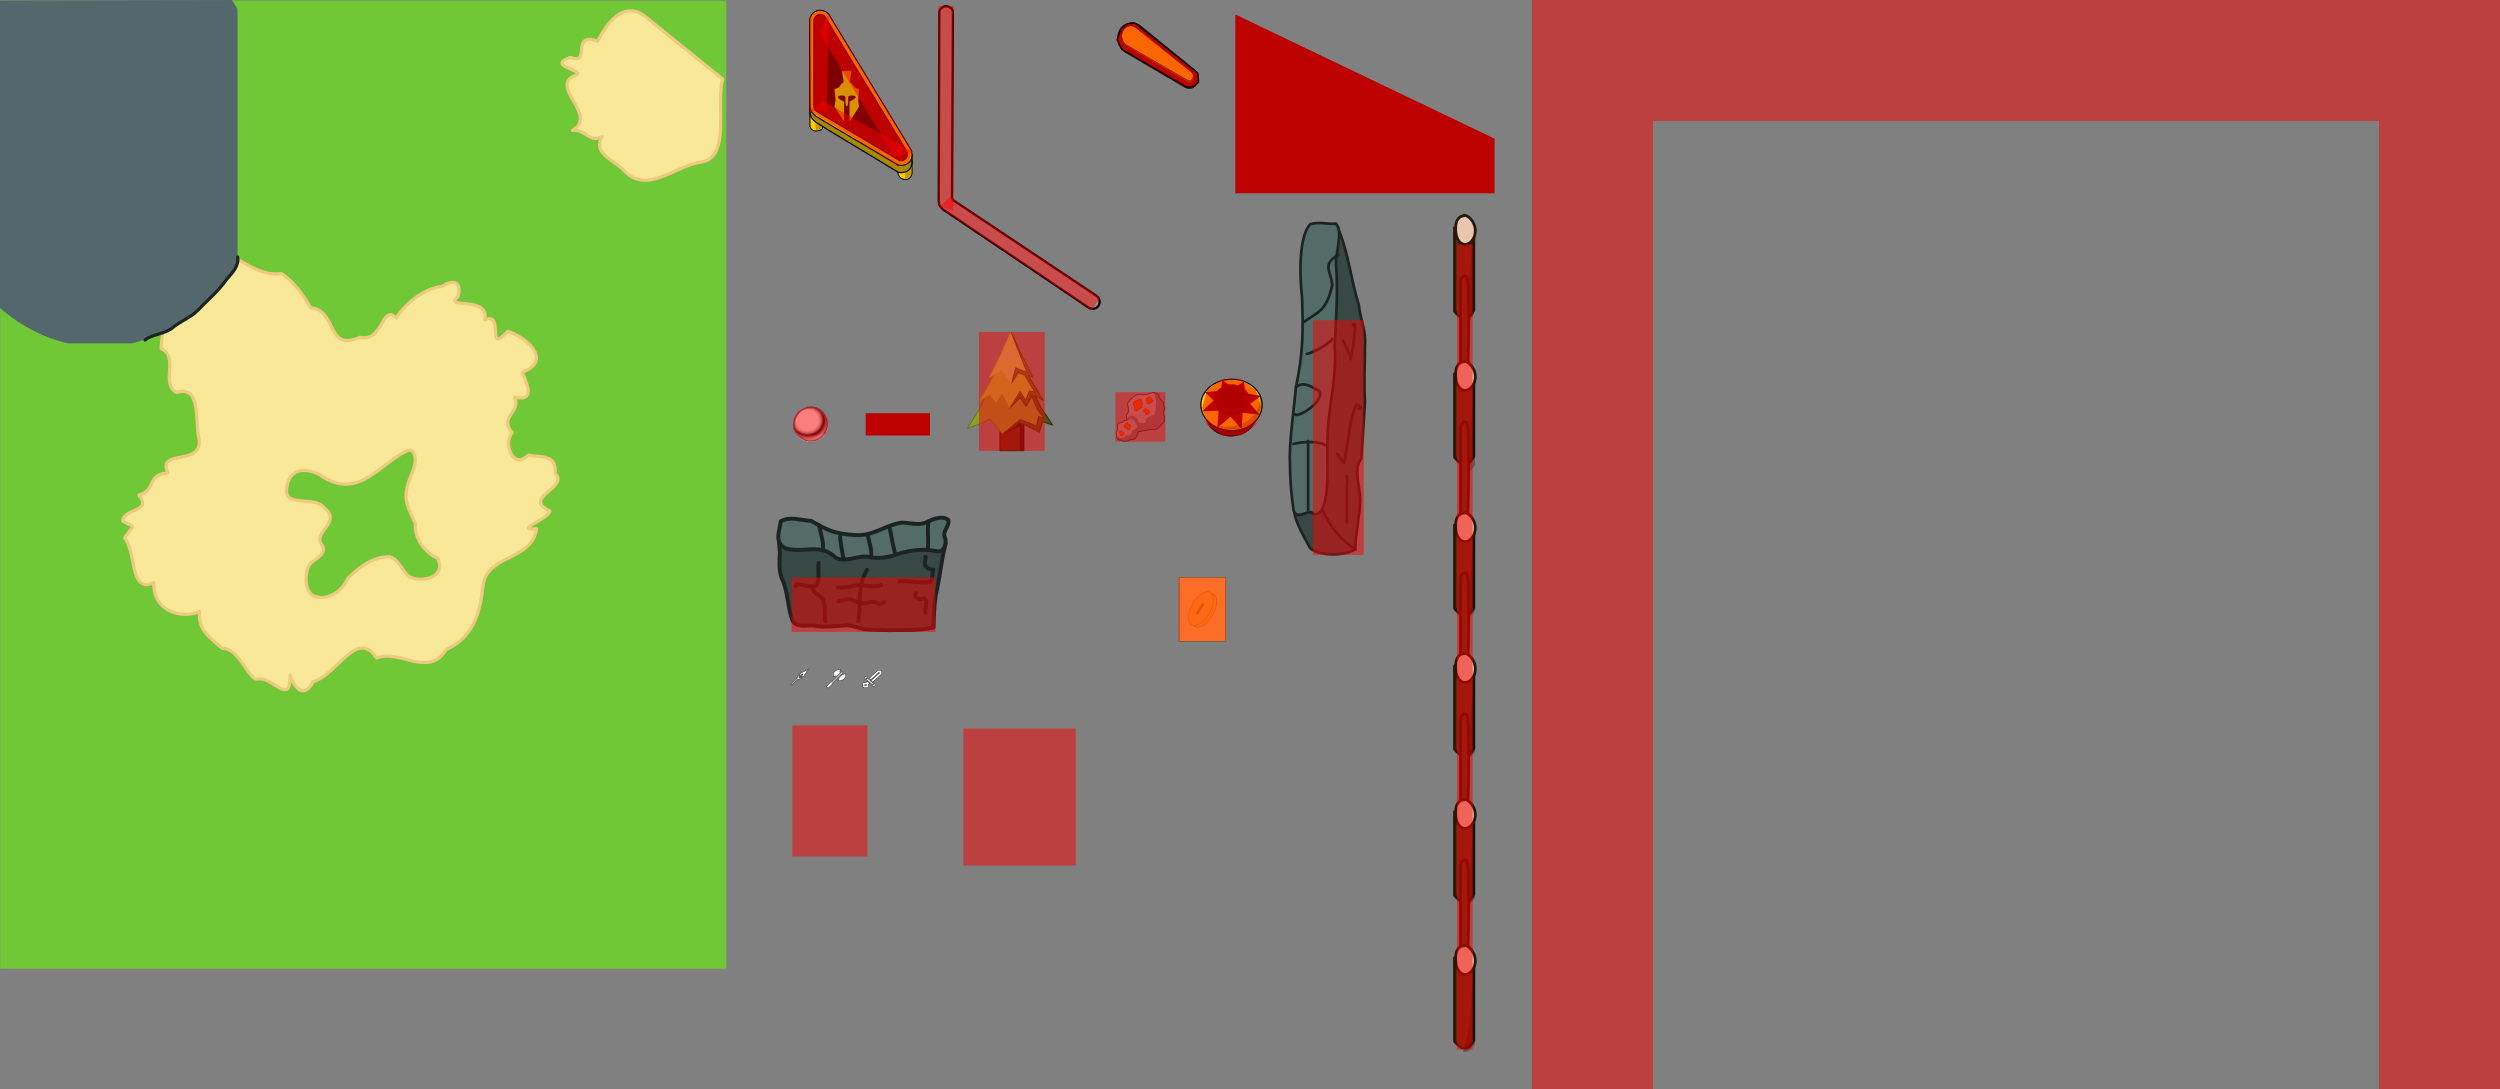 <svg id="svg1070" width="2066" height="900" version="1.1" viewBox="0 0 2066 900" xmlns="http://www.w3.org/2000/svg"><rect x="0" y="0" width="2066" height="900" fill="#808080" stroke="none"/><defs id="defs1064"><radialGradient id="radialGradient6087-1" cx="285.3" cy="93.49" r="78.39" gradientTransform="matrix(.232 0 0 .213 601 327.4)" gradientUnits="userSpaceOnUse"><stop id="stop10077" stop-color="#fff" offset="0"/><stop id="stop10079" stop-color="#fff" offset=".495"/><stop id="stop10081" stop-color="#bababa" offset=".624"/><stop id="stop10083" offset=".751"/><stop id="stop10085" stop-color="#fff" offset="1"/></radialGradient><radialGradient id="radialGradient6065-2" cx="117.7" cy="103.6" r="78.39" gradientTransform="matrix(-.251 0 0 -.254 699.4 376.8)" gradientUnits="userSpaceOnUse"><stop id="stop10066" stop-color="#fff" stop-opacity="0" offset="0"/><stop id="stop10068" stop-color="#6c6c6c" stop-opacity="0" offset=".619"/><stop id="stop10070" stop-color="#43434f" offset=".699"/><stop id="stop10072" stop-color="#fff" stop-opacity="0" offset=".82"/><stop id="stop10074" stop-color="#5d5d5d" offset="1"/></radialGradient></defs><g id="layer1"><g id="kicker"><path id="path1676" d="m669.3 102.4v-14.5l9.4 3.1 1.3 11.6c-0.2 1.4 0.2 3.8-1.1 4.3-0.5 0.3-2.3 1.6-5.6 1.3-3.2-0.4-4.2-3.5-4-5.8z" fill="#fc0" stroke="#000" stroke-dashoffset="2.694" stroke-linecap="square" stroke-width=".847"/><path id="path1678" d="m753.7 142.3v-14.4l-11.3 2.8-0.2 12.4c0 1.5 0.8 2.8 1.9 3.8 1.3 1.4 4.5 1.6 5.6 1.3 2.7-0.7 4.1-3.5 4-5.9z" fill="#fc0" stroke="#000" stroke-dashoffset="2.694" stroke-linecap="square" stroke-width=".847"/><g fill="#a80"><path id="path1680" d="m753.2 137c0 1 0.1 2.2 0.1 3.3-0.1 0.7 0.1 2.9-0.3 4.2-0.5 1.1-1.6 2.7-3 3.1-0.3 0.1-0.6 0.3-2 0.2 0-2-0.3-7.9 1.1-9.6 0.7-0.7 1.5-0.1 2.3-0.6 0.4-0.3 1.2-1 1.8-0.6" opacity=".709"/><path id="path1682" d="m674 100.2c0.1 1 0 1.9 0 2.9 0 1.3-0.1 3.4 0.2 4.6 1.2 0.3 4-0.8 4.6-1.2 0.6-0.5 1.2-2.2 0.1-3.5-1.4-1.4-3.3-1.1-4.8-2.8z" opacity=".709"/><path id="path1684" d="m742.3 142.4c1.7 0.3 5.8 0.9 9.4-2.5 0.7-0.7 2.3-4.2 1.9-6.4 0-1.6-0.3-3.1-1.1-4.5l-66.1-111.4c-0.6-1.4-0.9-2.4-3-4.2-1.8-1.4-4.9-2.2-7.1-1.8-4 0.7-7.4 4.7-7.1 9l0.2 72.3c0.4 4.1 2.1 5.9 4.8 8.1 10.2 6.7 48.3 29.2 68.1 41.4z" stroke="#000" stroke-dashoffset="2.694" stroke-width="1.012"/></g><path id="path1688" d="m742.3 136.4c1.7 0.3 5.8 0.9 9.4-2.5 0.7-0.6 2.3-4 1.9-6.2 0-1.6-0.3-3.1-1.1-4.4l-66.1-108.9c-0.6-1.2-0.9-2.3-3-4-1.8-1.4-4.9-2.2-7.1-1.8-4 0.7-7.4 4.7-7.1 8.8l0.2 70.7c0.4 3.8 2.1 5.7 4.8 7.9 10.2 6.5 48.3 28.5 68.1 40.4z" fill="#fc0" stroke="#000" stroke-dashoffset="2.694"/><path id="path1690" d="m672.5 87.6 0.1 1.1v0.2l0.3 0.9c0.2 0.3 0.4 0.7 0.6 0.9 0.2 0.3 0.5 0.6 0.7 0.9 0.3 0.1 0.5 0.3 0.7 0.6l65.7 38.9 0.3 0.1c0.2 0.3 0.4 0.4 0.6 0.5 0.4 0.2 0.7 0.4 1 0.6 0.4 0.2 0.7 0.3 1.2 0.4 0.3 0.1 0.6 0.1 1 0.1h0.4c0.2 0 0.5-0.1 0.7-0.1 0.3-0.1 0.8-0.2 1.1-0.3 0.3-0.3 0.7-0.4 0.9-0.6 0.3-0.2 0.7-0.6 0.9-0.8 0-0.1 0.1-0.1 0.1-0.1 0.2-0.3 0.3-0.5 0.6-0.8 0.1-0.3 0.2-0.6 0.3-1 0.1-0.3 0.2-0.8 0.2-1.1v-1.1c-0.1-0.4-0.1-0.7-0.2-1.1s-0.2-0.7-0.4-1c-0.2-0.2-0.2-0.4-0.3-0.5l-0.3-0.6-2.4-3.8-1.6-2.8-2.4-3.9-1.7-2.8-1.8-2.9-2.3-3.8-1.7-2.9-2.3-3.8-0.6-0.9-0.7-1-0.5-0.9-1.7-2.9-2.4-3.8-1.8-3-1.6-2.9-2.4-3.8-1.8-2.8-37-61c-0.1-0.1-0.1-0.2-0.2-0.3-0.2-0.3-0.4-0.5-0.7-0.8l-0.9-0.6c-0.4-0.1-0.7-0.2-1.1-0.3-0.4-0.2-0.7-0.2-1.1-0.2h-0.1c-0.4 0-0.7 0-1 0.1-0.4 0.1-0.7 0.2-1.1 0.3-0.3 0.1-0.6 0.3-0.9 0.6-0.3 0.2-0.6 0.4-0.9 0.7-0.2 0.2-0.4 0.6-0.6 0.9s-0.4 0.6-0.6 1c-0.1 0.3-0.2 0.7-0.3 1v0.5 71.2" fill="#800000" stroke="#000" stroke-dashoffset="2.694" stroke-width=".7"/><path id="path1692" d="m703.8 58.8-1.6 9.2c0.7 0.3 3 1.4 3.7 4l4 1.7-0.7 9.4 0.7 5.1-7.9 12.5v-16.7c0.7-0.4 1.3-0.7 1.9-0.9 0.9-0.7 3.4-1.9 3.2-3-0.1-1.4-6.1-1.9-6.1 0.2-0.1 0.7 0.2 7.4-1.1 7.6-0.9 0-1.2-2.8-1.2-3.2 0-0.6-0.1-1.1-0.1-1.7-0.1-1 0.3-3.2-0.4-3.5-1.1-0.8-3.6-1-5.2 0-0.2 0.1-0.5 0.2-0.5 0.6 0 0.9 0.7 1.4 1.3 1.8s1.4 0.9 1.9 1.2c0.2 0.2 1.4 0.5 1.8 0.9l0.1 16.8-8-12.7 0.9-4.9-0.8-9.5 4-1.6c0.4-1.5 1.7-3.4 3.6-4l-1.5-9.3c0.6-0.1 1.4-0.2 1.9-0.2 0.7 0 2.5-0.2 3.8 0 0.8 0.1 1.7 0.1 2.3 0.2z" fill="#fc0" opacity=".709"/></g><path id="bend" d="m900.4 254.7-120.6-81.3c-2.2-2.2-3.9-2.9-4-7.2l0.5-156.1c0-2.5 3-5.1 5.6-4.9 2.7 0.1 5.7 2 5.6 5l-0.8 151.2c0 1.2-0.3 3.2 1.2 4.2l118.4 79c3.3 2.5 2.8 6.3 1.2 8.4s-5.1 2.9-7 1.5" fill="#999" stroke="#000" stroke-dashoffset="2.69" stroke-linecap="round" stroke-linejoin="round" stroke-width="1.89"/><g id="flipper" fill-rule="evenodd"><path id="path1754" d="m924 34.4c0.6 4.3 3.3 7.9 7 9.6l47.8 28.1c1.3 0.8 2.7 1.2 4.1 1.2 4.1 0 7.5-3.5 7.5-7.8 0-0.7-0.1-1.5-0.3-2.2v0.7c0 4.3-3.4 7.8-7.5 7.8-1.4 0-2.8-0.5-4-1.3l-47.9-28.1c-3.3-1.5-5.7-4.4-6.7-8z" fill="#800000" stop-color="#000000" stroke="#000" stroke-width=".176" style="font-variation-settings:normal"/><path id="path1756" d="m924 34.4c0.6 4.3 3.3 7.9 7 9.6l47.8 28.1c1.3 0.8 2.7 1.2 4.1 1.2 4.1 0 7.5-3.5 7.5-7.8 0-0.7-0.1-1.5-0.3-2.2v0.7c0 4.3-3.4 7.8-7.5 7.8-1.4 0-2.8-0.5-4-1.3l-47.9-28.1c-3.3-1.5-5.7-4.4-6.7-8z" opacity=".353" stop-color="#000000" style="font-variation-settings:normal"/><path id="path1758" d="m935.3 18.8c-6.4 0-11.7 5.6-11.7 12.3 0 4.9 2.8 9.4 7.1 11.3l47.9 28.1c1.2 0.8 2.6 1.3 4 1.3 4.1 0 7.5-3.5 7.5-7.8 0-2.4-1-4.6-2.7-6.1l-44.4-36.1c-0.3-0.3-0.6-0.5-0.9-0.7l-0.4-0.4v0.1c-1.9-1.3-4.1-2-6.3-2z" fill="#800000" stop-color="#000000" stroke="#000" stroke-width=".588" style="font-variation-settings:normal"/><path id="path1760" d="m927 29.7c0 0.2 0 0.5-0.1 0.8 0 2.8 1.3 5.5 3.5 7.1v0.1l50.5 29.5c0.6 0.4 1.2 0.6 1.9 0.6 1.9 0 3.4-1.7 3.4-3.8 0.1-0.4 0-0.7-0.1-1.1 0 2.1-1.5 3.7-3.4 3.7-0.6 0-1.3-0.2-1.8-0.6v0.1l-50.5-29.1v-0.1c-2.1-1.5-3.5-4.2-3.5-7.1v-0.1z" fill="#fc0" stop-color="#000000" stroke="#000" stroke-width=".178" style="font-variation-settings:normal"/><path id="path1762" d="m927 29.7c0 0.2 0 0.5-0.1 0.8 0 2.8 1.3 5.5 3.5 7.1v0.1l50.5 29.5c0.6 0.4 1.2 0.6 1.9 0.6 1.9 0 3.4-1.7 3.4-3.8 0.1-0.4 0-0.7-0.1-1.1 0 2.1-1.5 3.7-3.4 3.7-0.6 0-1.3-0.2-1.8-0.6v0.1l-50.5-29.1v-0.1c-2.1-1.5-3.5-4.2-3.5-7.1v-0.1z" opacity=".359" stop-color="#000000" style="font-variation-settings:normal"/><path id="path1764" d="m934.5 21.4c-4.1 0-7.5 3.8-7.5 8.4 0 2.9 1.3 5.6 3.5 7.1v0.1l50.4 29.1v-0.1c0.6 0.4 1.2 0.6 1.8 0.6 0.9 0.1 1.8-0.3 2.4-1 0.7-0.7 1.1-1.7 1.1-2.7 0-1.5-0.8-2.9-2-3.5v-0.1l-44.5-35.6c-0.5-0.5-1-0.9-1.5-1.2-1.1-0.7-2.3-1.1-3.6-1.1z" fill="#fc0" stop-color="#000000" stroke="#000" stroke-width=".412" style="font-variation-settings:normal"/></g><path id="gutter" d="m1021 12.14 214 102.5v45h-214z" fill="#800000" stop-color="#000000"/><g id="ball"><circle id="circle10092" cx="669.9" cy="350.6" r="14.54" fill="url(#radialGradient6087-1)" stroke="#b0b0b0" stroke-width=".056"/><circle id="circle10094" cx="669.9" cy="350.6" r="14.54" fill="url(#radialGradient6065-2)" stroke="#000" stroke-width=".056"/><path id="path10096" d="m656.6 356.5a14.54 14.54 0 0 0 13.3 8.5 14.54 14.54 0 0 0 12.6-7.4 21.31 14.33 0 0 1-11.9 2.5 21.31 14.33 0 0 1-14-3.6z" fill="#f2f2f2" opacity=".205" stroke-width=".186"/></g><g id="fence"><path id="path9984" d="m1202 791.5v69c3 3.4 5 5.6 8 5.6 4 0 5-1.3 8-6.5v-68.9zm0-120.6v69c3 3.4 5 5.5 8 5.5 4 0 5-1.3 8-6.5v-68.9zm0-120.7v68.9c3 3.4 5 5.6 8 5.6 4 0 5-1.2 8-6.4v-68.9zm0-116.3v68.9c3 3.6 5 5.6 8 5.6 4 0 5-1.4 8-6.5v-68.9zm0-125v68.9c3 3.6 5 5.7 8 5.7 4 0 5-1.6 8-6.5v-69zm0-120.7v69c3 3.6 5 5.6 8 5.6 4 0 5-1.5 8-6.5v-68.9z" fill="#502d16" stroke="#28170b" stroke-dashoffset="2.7" stroke-linecap="round" stroke-linejoin="round" stroke-width="2.306"/><path id="path9986" d="m1216 193.1c0 31.4-3 59.4-8 72.9 4 1.3 8-3.1 10-6.3v-66.1z" opacity=".29" stroke-width=".857"/><g stroke-width="3.294"><path id="path9988" d="m1217 317.5c0 32.2-3 60.3-8 73.2 4 1.3 8-3.2 10-6.4v-69z" opacity=".29"/><path id="path9992" d="m1217 438.2c0 32.3-3 60.3-8 73.2 4 1.4 8-3.2 10-6.4v-69z" opacity=".29"/><path id="path9996" d="m1217 554.5c0 32.3-3 60.3-8 73.2 4 1.3 8-3.2 10-6.4v-69z" opacity=".29"/><path id="path10000" d="m1217 675.2c0 32.3-3 60.3-8 73.2 4 1.4 8-3.2 10-6.4v-69z" opacity=".29"/></g><path id="path10002" d="m1207 787.3v-73.3c2-4.4 5-5.2 6 0.4 1 10.3 1 47.5 0 73.2zm0-120.7v-73.2c2-4.4 5-5.3 6 0.1 1 10.4 1 47.4 0 73.3zm0-116.3v-73.3c2-4.4 5-5.2 6 0 1 10.3 1 47.4 0 73.3zm0-125.1v-73.2c2-4.3 5-5.2 6 0 1 10.4 1 47.5 0 73.2zm0-120.6v-73.3c2-4.2 5-5.1 6 0 1 10.4 1 47.4 0 73.3z" fill="#502d16" stroke="#28170b" stroke-dashoffset="2.7" stroke-linecap="round" stroke-linejoin="round" stroke-width="2.306"/><path id="path10006" d="m1217 795.8c0 32.3-3 60.3-8 73.2 4 1.4 8-3.2 10-6.4v-68.9z" opacity=".29" stroke-width="3.294"/><path id="path10008" d="m1210 781.6c-4-0.1-7 3.7-7 9-1 15.6 10 19 15 9.1 4-9.5-3-18.1-8-18.6zm0-120.6c-4 0-7 3.6-7 9-1 15.5 10 18.9 15 9 4-9.5-3-18-8-18.5zm0-120.8c-4 0-7 3.8-7 9.2-1 15.5 10 18.9 15 9 4-9.5-3-18.2-8-18.6zm0-116.2c-4 0-7 3.6-7 9-1 15.5 10 18.9 15 9 4-9.5-3-18-8-18.5zm0-125.1c-4 0-7 3.9-7 9.1-1 15.5 10 18.9 15 9 4-9.4-3-18.1-8-18.4zm0-120.6c-4 0-7 3.9-7 9-1 15.6 10 19 15 9.1 4-9.4-3-18.1-8-18.6z" fill="#e9c6af" stroke="#28170b" stroke-dashoffset="2.7" stroke-linecap="round" stroke-linejoin="round" stroke-width="2.306"/></g><g id="g4148"><path id="plunger" d="m715.5 341.6h53v18.2h-53z" fill="#800000" stop-color="#000000"/></g><g id="tree" stroke-dashoffset="2.69" stroke-linecap="round" stroke-linejoin="round"><path id="rect2139" d="m826.4 346.3h19.7v26.1h-19.7z" fill="#502d16" stroke="#28170b" stroke-width=".815"/><path id="path2141" d="m816.4 324.2-7 13.7-10 16 9.9-3.3 8.8-4.3 10.6 12.3 13.8-9.7 16.4 8.4 2.6-8.6 8.5 2.9-10.1-15.5-9.2-19.4z" fill="#89a02c" stroke="#677821" stroke-width=".815"/><path id="path2143" d="m844.1 300.5-19.9 3.8-6 11.9-9.1 15.3 8.7-4.8 5.5 6.9 4.8-7.7 6.7 12.6 8.1-12.4 5.3 8.5 4-9.7 10.6 6.7z" fill="#abc837" stroke="#89a02c" stroke-width=".816"/><path id="path2145" d="m817.7 311.6c2.8-1 6.8-2.8 9.5-4.9 3.1 2.7 4.8 7.6 8.6 10.5 1.6 0 4-11 5.2-10.7 4 1.4 8.5 3.9 12.9 5.8-1.6-4.7-8.3-16.6-9.6-19.4-3.2-6.7-5.1-11.5-8.7-18.2-2 3.9-5.7 11.6-7.9 17.6z" fill="#bcd35f" stroke="#abc837" stroke-width=".815"/><path id="path2149" d="m835.5 274.6 13.1 33.1-4-1.6-5.2-2.2-3.4 12.8 5.5-8.8 5.4 2.2 8.1 13.9-3.9-0.9-0.4-0.3-3.1 8-4.6-7.4-8.6 14 8.7-8.6 4.8 7.1 4.8-8.4 4.4 10.7 5.6 7.4-4.5-1.5-1.7 7.8-13.3-5.3-14.6 11.9 14.6-6.8v20.1h2.8v-21.3l12.9 6.7 2.6-8.7 8.4 2.8-10-15.4-4.3-9 6.9 4.4-12.5-20.9c1.3 0.6 2.6 1.2 3.8 1.8-1.5-4.8-8.3-16.6-9.6-19.4-3.2-6.7-5-11.6-8.6-18.2z" opacity=".449" stroke="#000" stroke-width=".815"/></g><g id="iron"><path id="path2196" d="m931.3 347.4c-0.4-1.3-0.5-3.3-0.4-4.4 0.7-1.3 2-2.7 1.9-3.4 0.1-1.9-1.2-4.7-1-6.3 0.9-1.5 1.5-1.9 2.5-3.1 1.8-1.6 2.9-2.8 4.7-3.8 1.1-0.4 4.8-0.2 6-0.1 3.7-0.1 5.6-1.3 7.8-2 2.8 0.2 4.2 1.5 4.7 2.2 0.7 0.9-0.1 1.2 0.9 2.9 1.2 1.2 2.1 1.9 3.2 3.3-0.1 1.1-0.2 0.8-0.4 1.9 0.4 0.4 1.3 1.8 1.4 2.4-0.2 1.1-0.1 1.7-0.7 2.5-0.4 0.6-0.6 1.6-0.7 2 0.2 0.8 1.2 2 1.3 3.5 0 0.7 0 3.2-0.2 3.7-1.4 1-3.1 2.6-3.9 3.8-1.7 1.8-1.2 1.3-3.3 2.4-0.9 0.5-4 0.1-4.9 0.1-3.5 0.7-5.6 1-9.8 1.9 0 0.5 0.1 0.8 0.1 1.2-0.1 0.6-1.9 3.6-2.3 4.2-0.3 0.5-1.7 0.8-2.2 0.9s-1.7 0.3-2.2 0.3-1.6 0.9-2.2 1c-0.6 0.2-2.7-0.1-3.3 0.1-0.3 0.1-1-0.7-1.2-0.7-2.3-0.4-1.7 0.1-3.4-0.9-0.6-0.8-0.8-1.5-0.9-1.9-0.2-0.6 0.2-1.3 0.1-1.9-0.3-0.4-0.7-0.7-0.6-1.2 0.2-1.2 1.3-2.1 1.5-3.1-0.3-1.4-0.8-3.3 0-4.3 0.4-0.6 1.2-1.1 1.8-1.4 0.2-0.1 1.9 0.1 2 0 0.8-0.9 0.8-1 1.6-1.9 0.6-0.2 0.4 0.5 2.2 0.1z" fill="#999" stroke="#333" stroke-dashoffset="2.69" stroke-linecap="round" stroke-linejoin="round" stroke-width=".7"/><path id="path2198" d="m925.1 357.5c0-0.5 0.8-1.7 1.5-1.4 0.3 0.1 0.5 0.7 0.7 0.8 0.4 0.1 1.5 0.4 1.6 1.1 0.1 0.5-0.6 1.3-0.9 1.7-0.1 0.2-1.7 0.2-1.7 0.2-0.3-0.2-0.1-0.8-0.3-1.1-0.6-0.7-0.9-0.9-0.9-1.3zm4.7-6.3c0.3-0.2 0.8-1.6 1.4-1.8 0.6-0.3 1 0.7 1.2 0.9 0.4 0.3 1 0.2 1.3 0.5 0.2 0.1 0.1 0.5 0.3 0.7 0.1 0.1 0.6 0.2 0.6 0.5 0 0.4-0.5 0.8-0.7 1.2-0.3 0.7-0.5 2.4-1.7 1.6-1.7-1.2-4.6-2.2-2.4-3.6zm15.6-12.5c0.4-0.3 1.5-0.9 1.9-0.9 0.3 0.1 1.4 1.8 2.7 2 0.1 0.9 0 1.2-0.7 1.7-0.2 0.1-0.5 0.8-0.9 0.9-0.1 0-1.6 0.4-1.7 0.3-0.4-1.3-0.3-1.9-0.8-2.3-0.8-0.5-1-0.6-0.5-1.7zm1.8-8.7c0.2 1.5 1.2 3.8 1.9 3.9 0.4 0.2 1-0.6 1.4-0.8 1-0.7 2.5-1.1 2.3-1.5-0.2-0.7-0.2-0.7-0.6-1.3 0-0.9-0.8-0.5-1.3-1-0.2-0.2-0.4-0.4-0.5-0.6-0.3-0.4-0.3-0.2-0.8-0.6-0.4 0.3-1.2 0.5-1.8 0.9-0.4 0.2-0.5 0.6-0.6 1zm-10.5 3.7c0.1-0.6 0.1-1.2 0.5-1.6 1.3-1.3 5.2-2.3 6-1.9 0.4 0.2-0.1 1.5 0 1.9 0.2 0.8 0.7 0.6 1 1.5 0.2 0.5-0.6 0.9-0.5 1.5 0.1 0.7 0.9 1.3-0.8 1.9-0.6 0.2-1.6 1.1-2.1 1.5-1.3 1-1.6 1.9-2.8 0.7-0.7-0.8-0.2-2.6-0.3-3.1-0.2-0.6-0.7-0.6-1-2.4z" fill="#d45500" stroke="#a40" stroke-dashoffset="2.69" stroke-linecap="round" stroke-linejoin="round" stroke-width=".7"/><path id="path2200" d="m952.9 324.3c0.3 0.1 1 1.2 1.1 1.6 0.7 1.4 1 2.7 1.2 4.5 0.4 2.9-0.4 5.4-0.2 8 0.4 1.7-0.5 2.4-1 4.1-1.3 0.6-2.8 1.1-3.7 1.6-1 0.6-2 0.8-2.8 1.8-0.6 0.9 0.2 1.7-0.6 2.6-0.8 0.8-1.2 1-1.9 1.3-1.2-0.5-2.2-0.7-3.3 0-0.3-0.6-1.2-1.8-1.3-2.3-0.1-0.4-0.2-1.5-0.8-2-1.3-0.8-3.3-2.4-4.7-1.9-1 0.3-3.2 1.8-3.9 1.5 0 0.5 0.1 1 0.1 1.4 0 0.3 0.1 0.5 0.2 0.9 0.8-0.2 1.2-0.4 1.9-0.6 1-0.3 0.8-0.5 2.1-0.1 1.8 0.6 2.6 0.6 2.7 2.1 0.1 0.8 2.3 3.6 2.3 3.9-2 1.7-3.1 2.4-4.3 3-0.2 0.5-0.7 0.6-0.8 2.2-0.7 0.3-1 0.9-1.4 1.2-0.3 0.4 0 0-0.6 0.7-0.4 0-1.1-0.3-2.7 0.3-0.5 0-1.3 1.2-1.3 1.2-1 0.3-2 0.4-2.5 0.5-0.4 1-2.8-0.7-3.9-0.8l-0.1 0.1v0.1c0.2 0.4 0.3 1.1 0.9 1.9 1.8 1 1.1 0.4 3.4 0.9 0.3 0 0.9 0.8 1.2 0.7 0.7-0.2 2.7 0.1 3.4-0.1 0.5-0.1 1.6-1 2.2-1 0.5-0.1 1.7-0.2 2.2-0.3 0.4-0.1 1.9-0.4 2.2-0.9 0.4-0.6 2.2-3.6 2.3-4.3 0-0.3 0-0.6-0.1-1.1 4.2-0.9 6.2-1.2 9.7-1.9 1 0 4.1 0.3 4.9-0.1 2.1-1.2 1.6-0.7 3.4-2.4 0.8-1.3 2.5-2.8 3.8-3.8 0.3-0.6 0.3-3.1 0.3-3.7-0.1-1.6-1.2-2.8-1.3-3.6 0.1-0.3 0.3-1.3 0.7-2 0.6-0.8 0.5-1.4 0.7-2.5-0.1-0.5-1.1-2-1.4-2.4 0.2-1.1 0.3-0.8 0.4-1.9-1.1-1.4-2.1-2-3.2-3.3-1-1.7-0.2-2-0.9-2.9-0.6-0.6-1.9-2-4.7-2.2z" opacity=".304"/></g><g id="bumper"><path id="path2233" d="m1038 343.3c0 4.6-2 9-6 12.2s-9 5-15 5c-11 0-20.5-7.7-20.5-17.2 0-4.5 2.2-8.9 6.5-12.1 4-3.2 9-5 14-5 6 0 11 1.8 15 5s6 7.6 6 12.1" fill="#540000" fill-rule="evenodd" stop-color="#000000" stroke="#000" stroke-width=".284" style="font-variation-settings:normal"/><path id="path2235" d="m1043 334.6c0 11.8-11 21.3-25 21.3s-25.6-9.5-25.6-21.3c0-5.6 2.7-11 7.5-15 5.1-4 11.1-6.2 18.1-6.2 14 0 25 9.5 25 21.2" fill="#fc0" fill-rule="evenodd" stop-color="#000000" stroke="#000" style="font-variation-settings:normal"/><path id="path2237" d="m1010 314.2-1 8.8-13.2 1 7.2 6.9-9.6 9 13.6-0.5-1 14.1 11-9.2 9 10.3 1-13.4 14 1.5-8-9 9-6.5-13-2.4-1-9.4-7 4.3-4-0.8z" fill="#800000" stroke-dashoffset="2.694" stroke-width="2.646"/><g fill-rule="evenodd"><path id="path2239" d="m1040 324.3c1 2 1 4 1 6 0 6-3 11.7-8 15.9s-13 6.6-20 6.6c-4 0-8-0.7-12-2 5 3.3 11 5.1 17 5.1 7 0 13-2.2 18-6.2s7-9.4 7-15c0-3.7-1-7.2-3-10.4z" opacity=".252" stop-color="#000000" style="font-variation-settings:normal"/><path id="path2241" d="m1032 329.5c0 3.1-1 6.1-4 8.3s-6 3.4-10 3.4-7-1.2-10-3.4-4-5.2-4-8.3 1-6 4-8.2 6-3.5 10-3.5 7 1.3 10 3.5 4 5.1 4 8.2" fill="#800000" stop-color="#000000" stroke="#000" stroke-width=".284" style="font-variation-settings:normal"/><path id="path2243" d="m1032 327.5v2c0 3.1-1 6.1-4 8.3s-6 3.4-10 3.4c-7 0-12-3.5-14-8.7 1 5.9 7 10.3 14 10.3 8 0 14-5.4 14-12.1v-3.2z" opacity=".242" stop-color="#000000" stroke-width="0" style="font-variation-settings:normal"/><path id="path2245" d="m1030 329.1c0 2.6-1 5.1-3 6.9-3 1.8-6 2.8-9 2.8s-6-1-9-2.8c-2-1.8-3-4.3-3-6.9s1-5.1 3-6.9c3-1.8 6-2.8 9-2.8 7 0 12 4.3 12 9.7" opacity=".205" stop-color="#000000" stroke-width="0" style="font-variation-settings:normal"/></g></g><g id="large-mine-wall" stroke="#1c2422" stroke-dashoffset="2.69" stroke-linecap="round" stroke-linejoin="round" stroke-width="2.237"><path id="path1663" d="m1104 184.9c10 20.1 12 45.4 19 67.3 1 11.2 6 21.5 5 33 0 15.8-1 31.5 0 47.1-1 15.5-2 30.9-3 46.5-7 9.4-1 22.8-1 34 0 12.3-4 29.1-4 41.3-14 7.3-36 3.5-38-2.5-19-33.2-11-31.8-10-42.7 6-55.6 15-110.4 23-165.2 3-19.6 6-39.1 9-58.8z" fill="#374845"/><path id="path1665" d="m1076 245.1c1 28.3 1 46.8-5 74.5-1 12.5-6 48.6-5 61.8 0 13.5 1 27.1 3 40.5 4 9.2 12-2.8 17 3 15 1.5 10-47.5 11-59.2 0-28.6 8-51.9 6-78.6 1-24.1 3-45.3 1-70.1 0-9.2 6-25.7 0-32.1-7 0.4-14-1.7-21 0.3-10 9.5-9 44.6-7 59.9z" fill="#536c67"/><path id="path1667" d="m1110 281.6c2 4.7 6 11.3 6 15.3 2-7 6-35.7 2-28.2m-5 162.9v-27.7c0-0.8 1-10.3 0-10.2m-8-18.4c1 0.3 6 8.9 6 7.3 2-12.8 5-39.5 10-48.3 0-1.3 7 4.8 2 3.5m-3 116.2c-12-7.7-21-19.1-27-32.3m13-211.2c-14 8.4-6 13.6-5 25-5 23-13 22.4-24 31m3 25.9c5-0.4 20-9.4 21-12.4m-30 39.5c7-4.1 11-0.6 19 3.4 6 8.1-18 23.3-20 19.4m11 22.1v57m-12-54.5c7-2.1 22-2.3 26 0.9" fill="none"/></g><g id="small-mine-wall" stroke="#1c2422" stroke-dashoffset="2.69" stroke-linecap="round" stroke-linejoin="round" stroke-width="3.257"><path id="path1719" d="m781.5 449c-3.7 14.5-5 29.4-8.4 44-1.1 8.5-1.4 17-1.6 25.6-5.9 1.2-12 1.7-18 2-13 0-26.1 0.5-39-0.6-6-1-11.5-4.1-17.6-3-8.1 0.5-16.4 1.6-24.4 0-5.7-0.4-12.6 1.8-17-3-5-11.6-3.9-24.8-9.5-36.2-2.5-6.9-1.8-14.3-1.5-21.4-0.2-4.6-1.6-9.5 0.5-13.9" fill="#374845"/><path id="path1721" d="m645.3 430.8c7.7-4.5 16.7-0.6 25-0.4 14.1 8.3 20.4 10.9 37 11.8 14.5 0.9 25.1-8.7 38.1-10.3 7 0 14.5 3 21.1-0.8 5.1-2.3 12.2-5.3 17.2-1.4 1.3 5.1-5.4 9.5-2.7 14.8 1.5 4.7-0.8 12.5-6.9 11-10.1-2-20.8-1.2-30.6 1.9-8.6 3.2-18.2 4.9-27.2 2.5-8.6-0.4-17.2 4.9-25.5 1.2-12.6-12.7-24.9-3.8-41.2-7.8-10.6-5-5-15.1-4.4-22.5z" fill="#536c67"/><path id="path1723-5" d="m767.1 432.3c-0.8 6.8 0.5 16.4-0.5 21.5m-31.3-17.2c1.6 7.7 2.5 13.6 4.4 20.9m-22.4-15.3c0.5 5.6 3.8 12.4 2.4 18m-25.4-17c0 4.9 2.2 14.8 2.7 18.3m-20.1-27.4c0.8 4.2 4.5 16.9 3 19.9" fill="none"/><path id="path1725" d="m671.7 484.4c-0.9 6.5 6.3 6.7 8.7 11 1.9 5.7 1 13.8 1.5 18.1m-5.3-48.4c-1.1 5.4 1.4 15.9-2.2 18.8-4.7 3.3-16.6-4-17 0.6m99.5 5.6c-2.9 4.3 3.8 6.3 6.7 4.3 4.1 2.4 0.5 8.2 1.2 12.1m-21.5-26.1c8.7-0.8 17.4 2 25.3 0.5 2.6-2.6 1.5-8 2.8-10.2-12.4-0.8-4.1-11.9-7-10.4m-71.7 36.7c4.1-0.5 8.5-3.2 12.5-0.8 4.2 1.5 9.1 4 13.5 1.5 3.9-2 8.5 3.9 11.9 0m-38.5-12.1c7.8 1.2 15.3-3.6 23.1-1.6 4.3 0.7 8.8 1 13.1-0.5m-11.8-12.6c-8.8 14.9-4.6 29.1-7.3 42.5" fill="none"/></g><g id="gold"><path id="rect3474" d="m974.4 477.2h38.6v52.7h-38.6z" fill="#ffdd4f" stroke="#2b2200" stroke-dashoffset="2.7" stroke-linecap="round" stroke-linejoin="round" stroke-width=".329"/><g stroke="#d4aa00"><path id="ellipse3476" d="m1002 508.4a7.991 15.51 30 0 1-14.6 9.4 7.991 15.51 30 0 1 0.8-17.4 7.991 15.51 30 0 1 14.8-9.4 7.991 15.51 30 0 1-1 17.4" fill="#ffd42a" fill-rule="evenodd" stop-color="#000000" stroke-width=".47" style="font-variation-settings:normal"/><path id="ellipse3480" d="m999.4 506.9a7.991 15.51 30 0 1-14.6 9.4 7.991 15.51 30 0 1 0.8-17.4 7.991 15.51 30 0 1 14.4-9.4 7.991 15.51 30 0 1-0.6 17.4" fill="#ffd42a" fill-rule="evenodd" stop-color="#000000" stroke-width=".47" style="font-variation-settings:normal"/><path id="path3484" d="m989.3 506.9 4.7-7.5" fill="#a80" stroke-dashoffset="2.7" stroke-linecap="round" stroke-linejoin="round" stroke-width="2.115"/></g></g><g id="background"><rect id="rect1147" x=".182" y=".49" width="600" height="800" fill="#71c837"/><path id="path1149" d="m164.2 205.4c25.7-4 42.9 24.2 68.7 20.7 10.5 7.4 18.4 18.5 23.8 28.2 22.6 2.4 12.7 37 40.7 24.4 19.3 4.6 18-28 30-16 8.8-13.1 23.8-24.7 38.1-26 5.4-4.4 16.6-6.8 13.3 8-13.9 12 26.2-1.4 21.8 19.7 16.7-7.9 0.5 30.1 18.9 9.4 13.6 3.8 38.4 23.6 12.4 33.7 0 4.1 14 25.1-6.7 20.8 6.1 12.1-13.5 16.3-1.8 29.3-8.1 8.3 0.6 31.2 13.2 18.5 10.4 2.1 23.9-0.9 22.1 15.2 12.6 11.5-28.4 19.8-4.2 31.1-2.1 7-30.8 16.3-11.1 14.5-3.3 26.8-42 20.8-44.3 48-2.3 21.9-8.4 42.2-30.5 51.9-13.8 23.8-39.3-0.7-57.4 7-16.3-25-32.4 14-52.5 19.6-6.7 13.5-14.9 6.8-18.9-5.4 0.2 26.1-14.3 1.2-26.2 3.1-7.8 2.7-15.3-25.7-29.9-25.3-12.1-10.2-20.3-16.4-18.7-30.5-16.3 7-39.4-1.5-37.7-23.9-20.2 9.8-14.4-24.8-24.4-37 8.4-11.9 9.6-7.8-1.4-13.7 0-10.7 24.9-7.2 13.3-21.6 14.6-3.9 6.2-17.1 24-18.3-10-21.2 32.2-3.6 25.1-31.1-2.4-14.6 1.7-41.3-18-35.4-13.5-6.6 2.4-30-12.8-36.2 0.9-15.8 4.1-19.7-3.9-34 2.6-21.5 32.2-28.4 35-48.6zm433-140c-5.9 20.9 7 63.89-17.2 68.49-20.9 1.9-45.5 28.5-65.1 6.2-8-8.1-25.4-13.4-17.4-27.2-10.5 5.7-13.4-6.5-24.4-5.1 21.5-12.65-19.2-35.85 1.6-45.25 12.9-4.22-24.9-7.32-3.5-15.1 18.2 6.84-0.4-21.5 22.7-13.4 4.8-9.87 19.5-34.8 38.5-21 21.6 17.4 43.2 34.9 64.8 52.3z" fill="#f8e898" stroke="#f0c980" stroke-dashoffset="2.69" stroke-linecap="round" stroke-linejoin="round" stroke-width="2.65"/><path id="path1151" d="m264.4 392.4c32.7 23 50.5-11.8 74-20.6 6.1 1.4 5.4 11 3.3 16-8.9 21.1-7.9 25.2 1.5 44.7-0.8 12.4 7.5 23.7 18.4 28.9 7.6 15.3-12 20.2-22.5 15.6-7-4.3-8.8-14.3-17-16.9-13.8-0.3-25.5 8.7-34.8 18-4.4 10.4-16.4 18.7-27.8 14.5-10.2-5-7-26-0.8-28.7 4-2.9 11.5-7.7 7.4-13.4-8.7-10.4 17-18.6 1.8-30.9-7.5-9.9-31.2-0.4-31.1-14 0.8-17.9 13.8-20.1 27.6-13.3z" fill="#71c837" stroke="#f0c980" stroke-dashoffset="2.69" stroke-linecap="round" stroke-linejoin="round" stroke-width="2.65"/><path id="path1155" d="m0 0.407v254.1a142 174 0 0 0 56.1 29.2h52.8a142 174 0 0 0 87.4-66.3v-210a142 174 0 0 0-4.8-7.39z" fill="#53676c"/><path id="path1157" d="m196.4 212.4c1.3 7.2-4.3 12.9-8.6 17.9-4.7 6.4-10.1 12.3-15.9 17.7-4.1 3.7-7.5 8-11.7 11.4-5.4 3.9-11.5 6.7-16.7 10.7-6.4 6.1-18.4 6.1-23.6 10.9" fill="none" stroke="#1c2422" stroke-dashoffset="2.69" stroke-linecap="round" stroke-linejoin="round" stroke-width="2.65"/></g><g id="lance" fill="#fff" stroke="#000" stroke-width=".3"><path id="path1721-6" d="m661.1 558.7 2-1.8 0.6 0.5-1.9 1.8h2.2l3.9-6.1-6.8 3.5z"/><path id="path1723" d="m660.3 557.7v2.3h2.5l-0.7 0.8h-1.1l-1.1 1-0.4-0.5-5.5 4.8-0.6-0.5 5.4-4.9-0.4-0.4 1-0.9v-1.1z"/></g><g id="axe" fill="#fff" stroke="#000" stroke-width=".3"><path id="path1663-1" d="m687.1 563.8 8.4-8.5c0.3-0.2 0.6-0.2 0.8 0 0.3 0.2 0.3 0.4 0.1 0.7l-8.4 8.4c0.4 0.2 0.2 0.6-0.1 0.8l-3.3 3.3c-0.1 0.1-0.3 0.2-0.4 0.1l-0.1-0.1-1.1-0.9c-0.2-0.1-0.1-0.3 0-0.4l3.5-3.6c0.2-0.2 0.4 0 0.6 0.2"/><path id="path1667-9" d="m694.2 555.7c-0.5-1.5 0.4-2.1 0.5-2.3-0.5 0-0.9-0.1-1.4-0.1-0.9 0.1-1.2 0.2-1.8 0.5-1.3 0.5-2.2 1.4-2.7 2.6-0.3 0.9-0.4 1.8 0 2.9 0.4-0.4 1.4-0.9 2.5-0.6"/><path id="path1669" d="m693.2 560.2 2.9-3c0.4 0.1 0.9 0.1 1.4 0s0.8-0.4 1.1-0.6c0.9 2.8-1 5-3.3 5.7-0.7 0.2-2 0.3-2.6 0.1 0.7-0.7 0.7-1.5 0.5-2.2z"/></g><g id="sword"><g id="g1020" fill="#fff" stroke="#000"><g stroke-width=".3"><path id="path1773" d="m718.1 560.7 7.3-6.7h3.3v2.9l-7.4 6.7-1.4-1.2 6.9-6.2-0.1-0.5h-0.4l-6.8 6.2z"/><path id="path1775" d="m715.8 561.3 1.1-0.9 4.8 4.4-1 0.9z"/><path id="path1777" d="m714.9 561.4 2-1.8c0-0.3-0.1-0.5-0.3-0.5h-1.9c-0.3 0-0.3 0.2-0.3 0.4v1.6c0 0.3 0.2 0.3 0.5 0.3z"/><path id="path1779" d="m722.6 564.8-2 1.8c-0.1 0.3 0.1 0.4 0.3 0.4l1.9 0.1c0.2-0.1 0.3-0.2 0.3-0.5v-1.5c0-0.3-0.3-0.3-0.5-0.3z"/></g><path id="path1781" d="m716.8 563-1.3 1.2h-2c-0.2 0-0.3 0-0.4 0.3v3.4c0.1 0.2 0.2 0.2 0.3 0.3h3.7s0.4 0 0.4-0.3v-1.9l1.3-1.2zm-2.1 2.6h1.2v1.1h-1.2z" stroke-width=".3"/></g></g></g><g id="layer2" fill="#fb0000" fill-opacity=".5"><path id="kicker.collider.3" d="m684.9 11.74 69.5 113.9-15.2 4-62.4-103z"/><path id="kicker.collider.1" d="m684.9 11.64-8.3-3.601-7.6 6.001v77.6h14.2z"/><path id="kicker.collider.2" d="m668.9 91.64 73.7 44.96 8.4-2 3.1-9-73.3-41.96z"/><path id="bend.2.collider" d="m775.5 4.939h12.5v169.7l-12.8-5z" stop-color="#000000"/><path id="bend.1.collider" d="m776.5 171.6 126 85 6.7-11-124.4-83z"/><path id="flipper.collider" d="m926.7 23.54 5-3.9 6-0.7 52.2 41.4 0.7 7.5-4.6 3.8h-6.1l-52.9-30.9-3.9-7.9z" stroke="#000" stroke-width="1px"/><path id="gutter.collider" d="m1021 12.14 214 102.5v45h-214z" stop-color="#000000"/><path id="ball.collider" d="m682.6 358.3-3 3-3 2.2-3 1.3-4 0.3-4-0.6-3-1.6-3-2.5-3-3.1-1-3.6v-7.6l2-3.4 2-3 4-2.2 3-1.3 4-0.3 4 0.6 3 1.6 3 2.5 2 3.1 2 3.6v3.8l-1 3.8z" stop-color="#000000"/><path id="fence.collider" d="m1204 202.2h13v665.3h-13z" stop-color="#000000"/><path id="plunger.collider" d="m715.5 341.6h53v18.2h-53z" stop-color="#000000"/><path id="tree.collider" d="m808.9 274.3h54.5v98.3h-54.5z" opacity=".999" stop-color="#000000" stroke-linecap="round" stroke-linejoin="round" stroke-width=".431"/><path id="iron.collider" d="m921.8 324.1h41.2v40.9h-41.2z" opacity=".999" stop-color="#000000" stroke-linecap="round" stroke-linejoin="round" stroke-width=".45"/><g stroke-width="0"><path id="bumper.collider" d="m997.6 350.9-4-14.2 4-14.3 12.4-9h15l13 8.8 4 14.3-4 14.3-12 8.9h-16z" stop-color="#000000"/><path id="large-mine-wall.collider" d="m1085 264.6h42v194h-42z" stop-color="#000000"/><path id="small-mine-wall.collider" d="m654.2 477.1h118.8v45.1h-118.8z" stop-color="#000000"/></g><path id="top-wall.collider" d="m1266 0h800v100h-800z" stop-color="#000000"/><path id="left-wall.collider" d="m1266 100h100v800h-100z" stop-color="#000000"/><path id="right-wall.collider" d="m1966 100h100v800h-100z" stop-color="#000000"/><path id="gold.collider" d="m974.2 477.3h38.8v52.5h-38.8z" stop-color="#000000" stroke-width="0"/><path id="enemy.collider" d="m654.8 599.5h62.1v108.3h-62.1z" opacity=".999" stop-color="#000000"/><path id="boss.collider" d="m796.1 602.1h92.9v113.2h-92.9z" opacity=".999" stop-color="#000000"/></g></svg>
